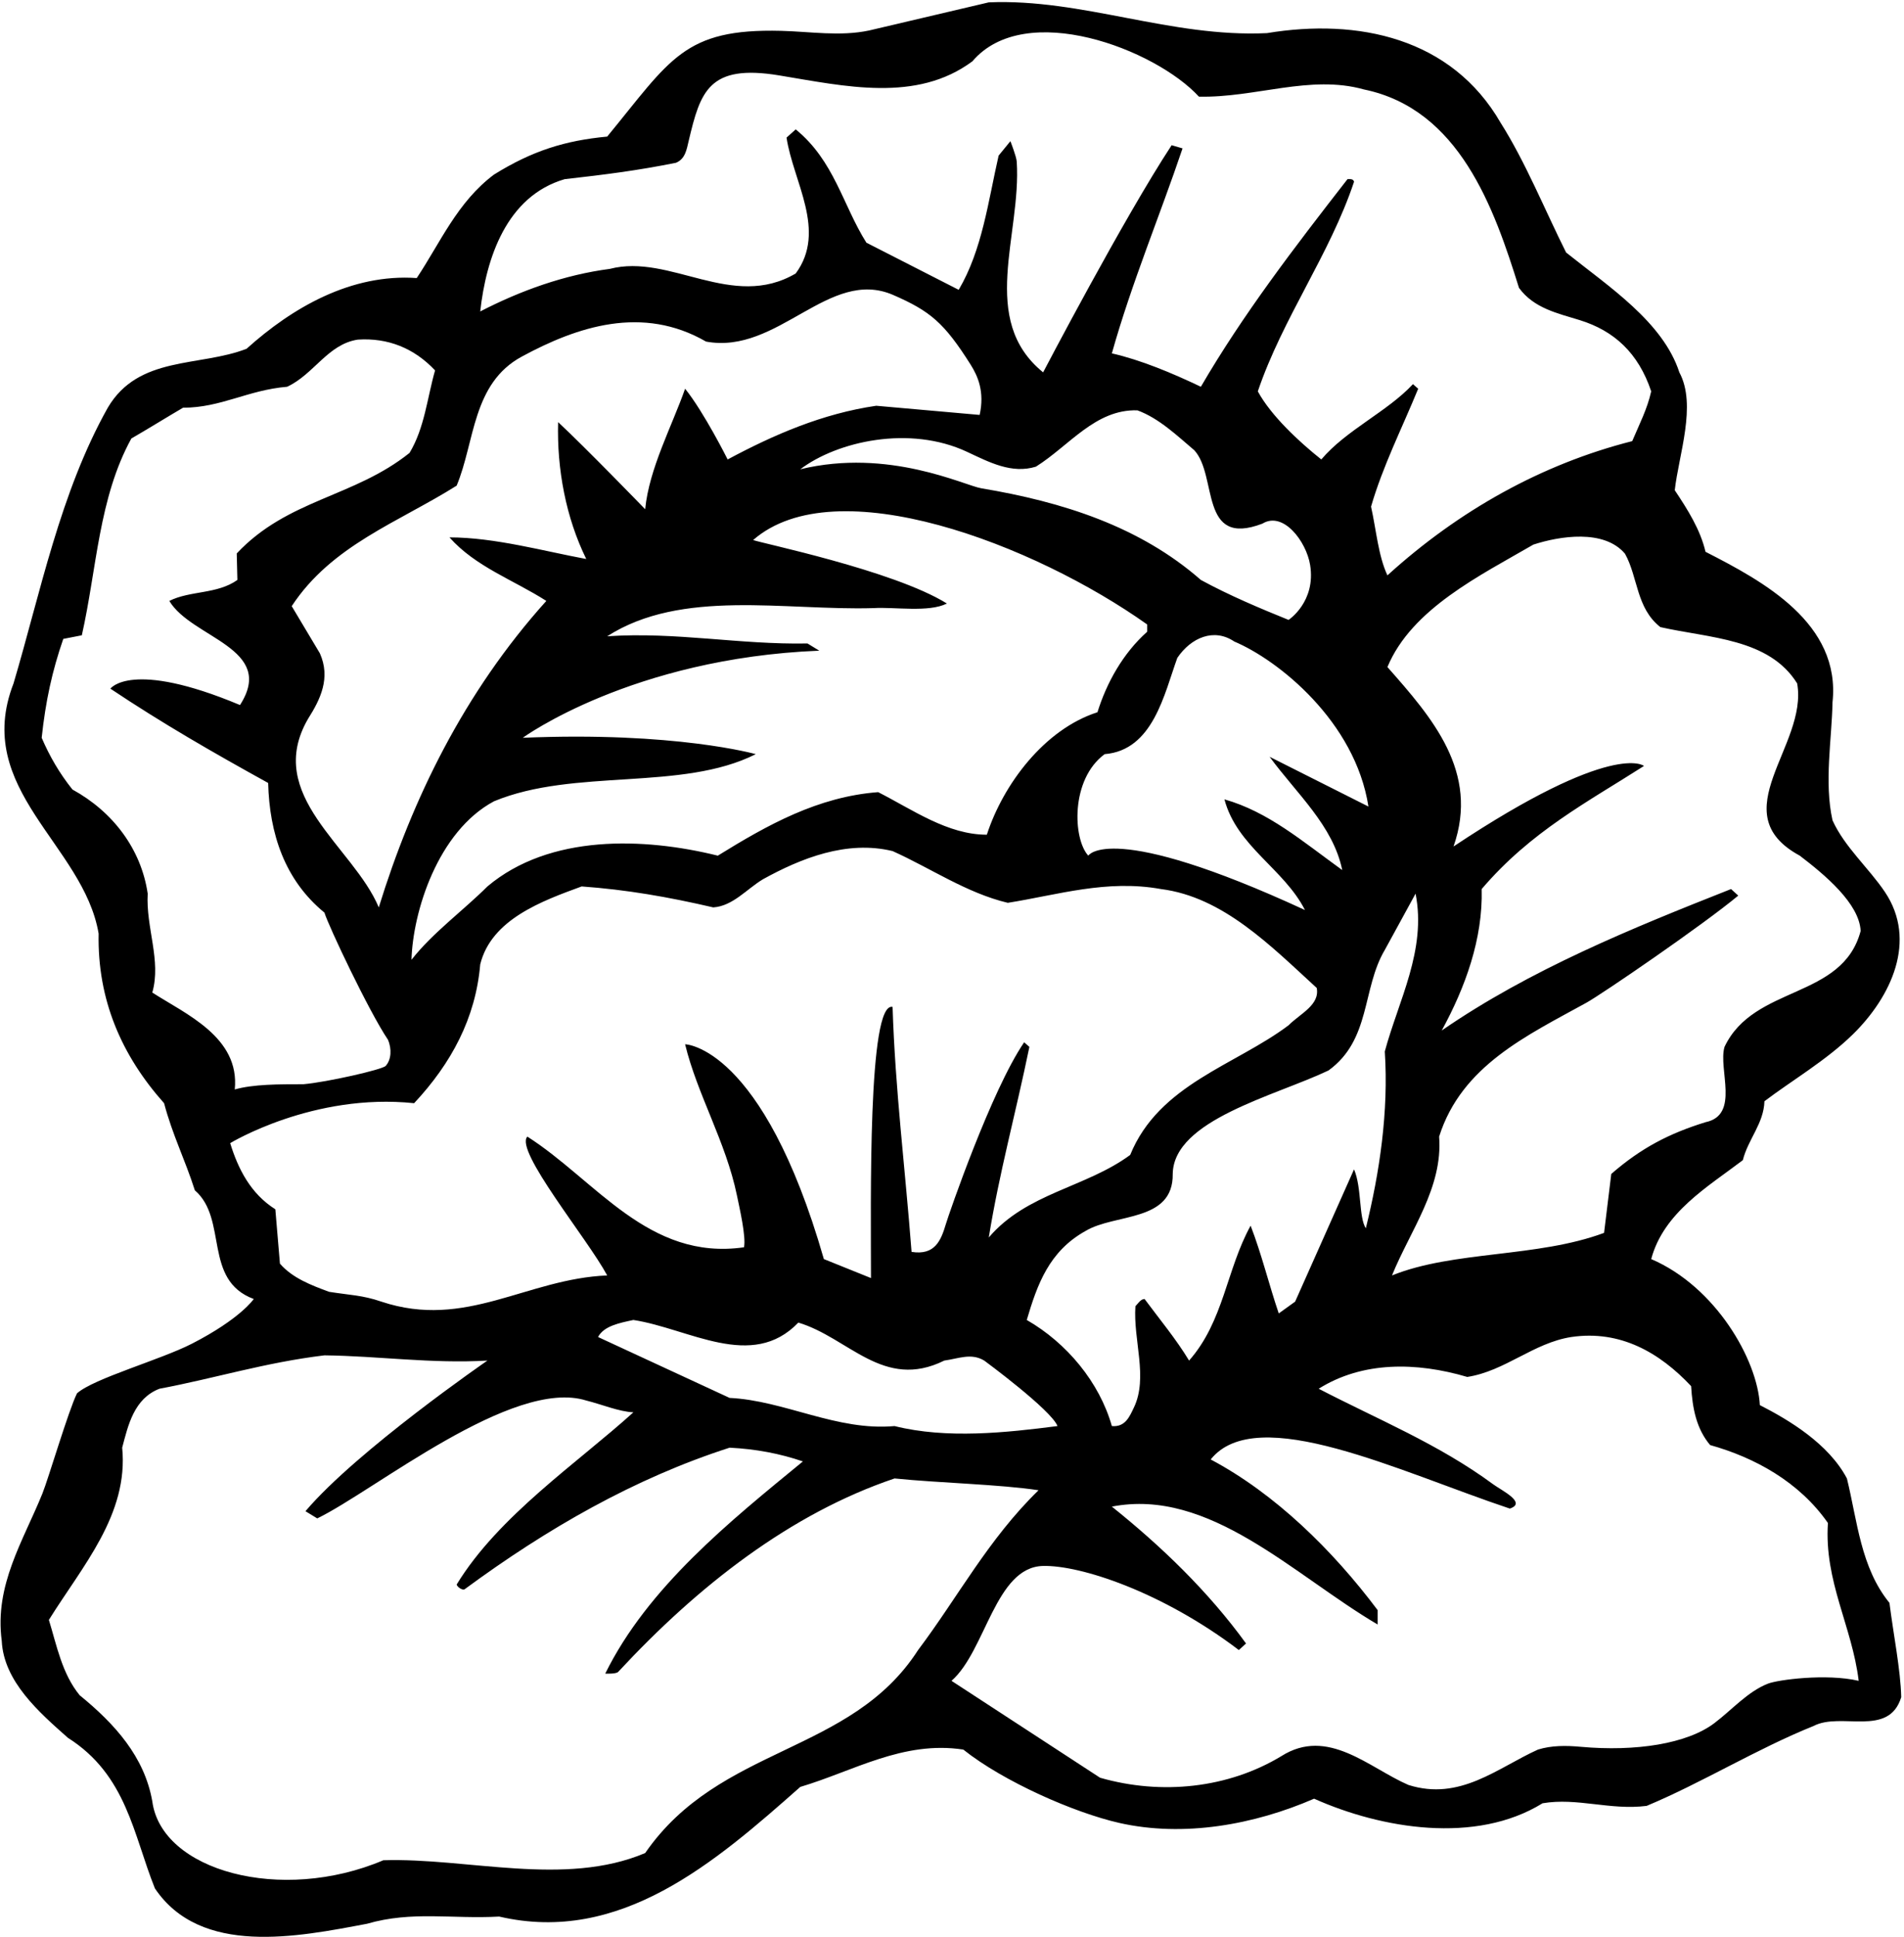 <?xml version="1.0" encoding="UTF-8"?>
<svg xmlns="http://www.w3.org/2000/svg" xmlns:xlink="http://www.w3.org/1999/xlink" width="472pt" height="480pt" viewBox="0 0 472 480" version="1.1">
<g id="surface1">
<path style=" stroke:none;fill-rule:nonzero;fill:rgb(0%,0%,0%);fill-opacity:1;" d="M 468.395 397.145 C 461.254 388.383 460.441 376.863 457.848 366.316 C 453.305 357.719 443.566 351.875 436.266 348.145 C 435.672 336.977 425.395 318.855 409.332 311.961 C 412.414 300.438 423.285 294.109 432.047 287.457 C 433.344 282.266 437.238 278.371 437.402 272.855 C 444.203 267.703 452.746 262.73 459.348 256.258 C 468.816 246.973 475.367 233.051 467.258 220.992 C 463.277 215.074 457.227 209.812 454.277 203.246 C 452.168 193.836 454.113 183.125 454.277 174.039 C 456.387 154.406 437.078 144.02 422.797 136.719 C 421.5 131.203 418.418 126.336 415.172 121.465 C 416.145 112.703 420.688 100.371 416.309 92.258 C 412.25 79.766 398.785 71.004 388.238 62.566 C 382.883 51.855 378.176 40.172 372.012 30.438 C 359.84 9.344 336.637 4.477 314.086 8.207 C 290.23 9.344 268.328 -0.391 245.121 0.582 L 215.43 7.559 C 208.262 9.074 200.844 7.824 193.641 7.641 C 169.473 7.027 166.246 14.734 150.523 33.844 C 140.141 34.82 131.973 37.336 122.453 43.258 C 113.367 50.07 109.148 60.133 103.309 68.895 C 87.082 67.758 72.477 76.195 61.121 86.418 C 49.438 90.961 34.348 88.039 26.719 101.02 C 14.875 122.113 10.008 146.941 3.355 169.332 C -6.867 195.617 20.719 209.25 24.449 231.316 C 24.125 247.703 30.129 261.496 40.676 273.34 C 42.785 281.293 45.867 287.297 48.301 294.922 C 56.578 302.062 50.25 317.152 62.906 321.855 C 62.906 321.855 59.625 326.746 47.598 332.918 C 39.875 336.883 23.219 341.543 19.094 345.223 C 16.984 349.441 11.996 366.391 10.508 370.062 C 5.762 381.793 -1.418 392.719 0.434 406.559 C 0.922 416.617 9.684 424.242 16.824 430.57 C 31.426 439.82 33.047 454.586 38.402 467.891 C 49.762 484.766 73.777 479.898 90.977 476.652 C 102.172 473.41 112.07 475.52 123.754 474.867 C 153.77 481.848 177.297 461.402 198.391 442.742 C 211.535 438.848 223.867 431.219 238.797 433.492 C 248.824 441.469 266.367 449.152 277.461 451.664 C 293.426 455.277 310.922 452.113 325.766 445.66 C 342.48 453.125 365.844 457.02 382.395 446.797 C 390.996 445.336 399.109 448.582 408.195 447.445 C 421.824 441.77 435.453 433.332 449.57 427.652 C 456.387 424.082 468.23 430.57 471.312 420.512 C 471.152 413.695 469.367 404.934 468.395 397.145 Z M 411.602 155.379 C 423.773 158.137 438.539 158.137 445.516 169.332 C 448.273 184.746 426.691 201.461 446.164 212.008 C 452.328 216.711 460.93 223.852 461.254 230.668 C 456.711 247.703 434.805 243.973 427.504 259.387 C 425.883 264.902 431.398 276.262 422.797 278.047 C 413.875 280.805 406.898 284.375 399.434 290.867 L 397.648 305.469 C 381.098 311.637 360.328 309.852 345.074 316.016 C 349.617 304.82 357.73 294.273 356.758 281.617 C 362.309 264.059 378.543 256.57 393.281 248.438 C 397.066 246.348 422.148 229.207 430.91 221.906 L 429.129 220.281 C 404.465 230.02 379.312 240.238 357.406 255.328 C 363.25 244.621 367.629 232.613 367.305 220.281 C 379.477 206.004 393.59 198.703 407.547 189.777 C 407.547 189.777 399.973 183.367 360.328 209.734 C 366.816 191.238 354.973 177.77 343.941 165.277 C 349.941 150.836 366.98 142.559 380.125 134.934 C 386.613 132.824 397.648 131.039 402.84 137.203 C 406.086 143.047 405.598 150.672 411.602 155.379 Z M 338.586 304.332 C 336.801 301.574 337.609 294.273 335.664 289.73 L 321.062 322.508 L 317.004 325.426 C 314.57 318.285 312.785 310.824 310.027 303.684 C 304.023 314.555 303.375 327.375 294.773 337.109 C 291.531 331.754 287.473 326.887 283.742 321.855 C 282.77 321.855 282.117 322.992 281.469 323.641 C 280.883 331.996 284.664 341.277 281.098 348.734 C 280.008 351.016 278.934 353.637 275.629 353.336 C 272.547 342.465 264.434 332.73 254.535 327.051 C 257.129 318.285 260.051 310.012 269.137 304.98 C 276.438 300.602 290.879 302.871 290.719 290.867 C 290.922 277.48 316.031 271.559 329.336 265.23 C 339.883 257.602 337.609 244.945 343.289 235.371 L 350.918 221.418 C 353.676 235.371 346.699 247.867 343.289 260.523 C 344.266 275.449 341.992 290.539 338.586 304.332 Z M 262.16 353.336 C 249.504 354.961 234.738 356.582 221.758 353.336 C 207.48 354.633 194.496 347.008 180.867 346.359 L 148.254 331.27 C 149.715 328.512 153.609 327.781 157.016 327.051 C 170.809 329.16 186.387 339.707 197.906 327.699 C 210.398 331.43 219 344.574 234.09 337.109 C 237.66 336.621 240.742 335.16 243.988 337.109 C 243.988 337.109 260.539 349.277 262.16 353.336 Z M 323.496 225.477 C 275.031 203.109 269.785 212.008 269.785 212.008 C 265.973 207.871 265.328 193.117 273.844 186.855 C 285.852 185.883 288.609 171.93 291.855 163.004 C 295.262 157.973 300.941 155.539 305.973 158.949 C 316.828 163.52 335.949 178.715 339.234 199.836 L 314.734 187.508 C 321.387 196.594 330.473 204.543 332.742 215.578 C 322.848 208.438 314.406 201.137 303.535 198.055 C 306.621 209.734 318.305 215.254 323.496 225.477 Z M 129.594 182.801 C 129.594 182.801 156.582 163.086 203.098 161.219 L 200.176 159.434 C 183.301 159.758 167.727 156.516 150.523 157.648 C 169.023 145.805 194.496 151.32 216.566 150.672 C 221.758 150.348 230.195 151.809 234.738 149.535 C 221.434 141.262 188.008 134.445 186.711 133.797 C 207.172 115.961 256.41 134.859 284.391 154.73 L 284.391 156.516 C 278.387 161.867 274.328 169.172 272.059 176.473 C 258.914 180.691 248.691 194.32 244.637 206.816 C 234.902 206.816 226.301 200.648 217.699 196.27 C 202.773 197.402 190.277 204.383 177.945 212.008 C 159.613 207.465 136.246 206.652 120.832 219.633 C 114.988 225.477 107.203 231.152 102.008 237.809 C 102.336 225.961 108.5 206.004 122.453 198.539 C 142.41 190.266 169.023 196.105 187.359 186.855 C 187.359 186.855 167.398 181.203 129.594 182.801 Z M 198.391 116.273 C 207.559 109.336 225.512 105.289 239.727 111.949 C 245.277 114.547 250.797 117.473 256.805 115.625 C 265.082 110.434 271.57 101.348 281.957 101.672 C 287.312 103.617 291.855 107.996 296.074 111.566 C 301.914 117.895 297.211 135.746 312.949 129.742 C 318.117 126.582 323.809 134.137 324.77 139.934 C 326.289 149.105 319.438 153.594 319.438 153.594 C 312.621 150.836 304.836 147.59 297.695 143.695 C 282.539 130.418 263.391 124.344 243.277 120.988 C 239.059 120.285 220.34 110.961 198.391 116.273 Z M 139.98 44.391 C 150.039 43.258 157.828 42.281 167.562 40.336 C 169.879 39.387 170.215 37.074 170.738 34.855 C 173.625 22.699 175.684 15.809 193.137 18.68 C 209.473 21.367 227.188 25.492 241.066 15.184 C 254.145 -0.184 286.391 12.184 297.211 23.945 C 311.164 24.273 324.793 18.43 338.098 22.16 C 361.789 27.031 370.387 51.531 376.555 71.328 C 380.277 76.406 386.078 77.598 391.652 79.328 C 400.145 81.969 406.16 87.457 409.332 96.965 C 408.355 101.348 406.41 105.078 404.625 109.297 C 382.234 114.977 361.625 126.496 343.941 142.559 C 341.668 137.691 341.18 131.363 339.883 125.523 C 342.805 115.461 347.508 106.215 351.566 96.316 L 350.27 95.18 C 343.941 101.996 333.719 106.539 327.551 113.84 C 322.035 109.461 315.059 102.969 311.812 96.965 C 317.977 78.789 329.66 63.051 335.664 45.039 C 335.504 44.23 334.527 44.391 334.043 44.391 C 320.898 61.266 308.078 77.98 297.695 95.828 C 290.555 92.422 282.77 89.176 275.629 87.555 C 280.496 70.191 287.637 53.152 293.152 36.766 L 290.449 35.98 C 278.602 53.992 258.59 92.258 258.59 92.258 C 242.512 79.215 253.234 58.227 252.047 40.039 C 251.965 38.77 250.477 34.98 250.477 34.98 L 247.559 38.551 C 244.961 49.91 243.5 61.914 237.66 71.812 L 214.781 60.133 C 208.938 50.883 206.828 39.848 197.258 32.059 L 194.984 34.09 C 196.605 44.961 205.047 57.211 197.258 67.758 C 181.516 77.008 166.102 62.727 151.176 66.621 C 139.98 68.082 129.105 71.977 119.047 77.168 C 120.508 64.023 125.535 48.609 139.98 44.391 Z M 129.371 88.344 C 143.164 80.879 159.289 75.547 175.027 84.633 C 192.898 87.949 205.523 66.168 221.43 73.09 C 230.582 77.074 234.059 79.961 240.629 90.367 C 242.398 93.176 244.129 97.066 242.852 102.805 L 217.215 100.535 C 203.91 102.48 191.902 107.672 180.383 113.84 C 180.383 113.84 174.539 102.156 169.836 96.316 C 166.59 105.562 160.91 116.109 159.938 126.172 C 159.938 126.172 145.008 110.758 138.355 104.59 C 138.031 116.273 140.305 128.281 145.332 138.504 C 134.785 136.555 122.617 133.148 111.422 133.148 C 117.91 140.449 127.32 143.695 135.434 148.887 C 114.988 171.605 102.172 198.055 93.898 224.824 C 87.57 209.734 65.34 197.078 76.371 178.094 C 79.457 173.227 82.012 167.953 79.293 161.867 L 72.316 150.188 C 82.215 135.098 98.766 129.414 113.203 120.328 C 117.75 109.461 117.039 94.996 129.371 88.344 Z M 37.754 245.922 C 40.027 237.969 36.133 229.855 36.617 221.418 C 34.996 210.383 28.02 201.137 17.957 195.617 C 14.715 191.562 12.281 187.344 10.332 182.801 C 11.305 173.715 12.93 166.25 15.688 158.301 L 20.285 157.406 C 24.016 140.855 24.449 123.414 32.562 108.648 C 36.781 106.215 41.484 103.293 45.379 101.02 C 54.793 101.02 61.445 96.641 71.18 95.828 C 77.832 92.746 81.238 85.281 88.703 84.145 C 96.168 83.66 102.66 86.254 107.852 91.773 C 105.902 98.586 105.254 106.051 101.523 112.219 C 87.73 123.25 71.344 123.656 58.688 137.125 L 58.848 143.695 C 53.82 147.266 47.164 146.289 41.973 148.887 C 47.488 158.137 68.586 160.57 59.496 174.688 C 32.453 163.355 27.371 170.633 27.371 170.633 C 40.512 179.395 52.684 186.371 66.473 193.996 C 66.797 206.488 70.531 218.012 80.43 226.125 C 81.402 229.367 91.461 250.625 96.168 257.602 C 97.168 259.902 96.996 262.574 95.617 264.094 C 94.758 265.039 80.914 268.148 75.234 268.637 C 69.07 268.637 62.742 268.637 58.199 269.934 C 59.496 256.953 46.031 251.273 37.754 245.922 Z M 57.062 283.238 C 57.062 283.238 77.617 270.719 102.66 273.34 C 111.906 263.445 117.91 252.246 119.047 238.941 C 121.805 227.746 134.461 223.203 144.195 219.633 C 155.395 220.445 165.617 222.23 176.812 224.824 C 181.68 224.5 185.086 220.281 189.145 217.848 C 198.555 212.656 209.914 208.113 221.27 210.871 C 230.684 215.09 239.605 221.258 249.828 223.691 C 262.16 221.742 274.328 217.848 287.797 220.281 C 303.215 222.23 315.059 234.398 326.414 244.785 C 327.227 249.004 322.359 251.113 319.438 254.031 C 306.297 263.93 287.312 268.637 280.172 286.16 C 269.137 294.273 254.535 295.57 245.121 306.605 C 247.719 290.539 251.777 275.938 255.184 259.387 L 253.887 258.25 C 245.773 270.098 235.18 300.922 234.488 303.254 C 233.273 307.355 231.77 311.105 225.977 310.176 C 224.355 289.082 221.922 270.098 221.27 249.488 C 215.105 248.027 215.914 297.844 215.914 316.664 L 204.234 311.961 C 189.035 259.09 169.836 258.738 169.836 258.738 C 172.836 271.141 179.938 282.91 182.68 296.164 C 183.348 299.387 184.98 306.414 184.438 309.039 C 160.746 312.445 147.766 292.488 130.73 281.617 C 127.484 285.023 145.656 306.93 150.523 316.016 C 130.566 316.828 115.477 329.484 94.547 322.508 C 89.84 320.883 86.594 320.883 81.566 320.07 C 77.184 318.449 72.477 316.664 69.395 313.094 L 68.258 299.629 C 62.094 295.734 59.012 289.566 57.062 283.238 Z M 227.598 408.828 C 210.887 434.789 178.434 432.355 159.938 459.129 C 139.98 467.566 115.965 460.266 95.031 460.914 C 69.664 471.676 40.027 463.539 37.754 446.312 C 35.809 435.277 28.504 427.164 19.742 420.023 C 15.363 414.672 14.066 407.691 12.117 401.363 C 20.395 388.059 31.914 375.242 30.289 358.691 C 31.75 353.172 33.211 346.52 39.539 344.086 C 53.332 341.492 65.664 337.598 80.43 335.812 C 93.898 335.973 107.039 337.922 120.832 337.109 C 120.832 337.109 88.543 359.34 75.723 374.43 L 78.645 376.215 C 92.762 369.398 127.105 341.301 145.332 347.008 C 149.227 347.98 153.445 349.766 157.016 349.93 C 143.223 362.422 123.59 375.566 113.203 392.602 C 113.367 393.254 114.699 394.129 115.199 393.758 C 135.684 378.684 157.27 366.293 180.867 358.691 C 187.359 359.016 193.363 360.152 199.039 362.098 C 181.031 376.863 160.586 393.254 150.039 414.672 C 150.039 414.672 152.719 414.812 153.254 414.238 C 173.02 392.93 196.004 375.008 221.758 366.316 C 232.953 367.453 247.883 367.777 257.453 369.238 C 244.961 381.406 237.496 395.688 227.598 408.828 Z M 438.266 417.16 C 433.238 419.137 429.41 423.598 424.992 426.941 C 418.266 432.039 405.555 434.047 391.828 432.801 C 388.207 432.469 384.629 432.453 381.262 433.492 C 371.199 438.035 361.949 446.312 349.133 442.254 C 339.395 438.035 329.176 427.812 317.652 435.113 C 304.512 443.066 287.961 444.852 272.707 440.469 L 235.875 416.457 C 244.355 409.07 246.723 388.305 258.535 387.996 C 267.801 387.754 288.121 394.41 307.105 408.828 L 308.891 407.207 C 299.48 394.227 287.797 383.031 275.629 373.293 C 299.805 368.59 320.574 390.168 341.508 402.5 L 341.508 398.93 C 330.309 384.004 316.031 370.051 300.129 361.609 C 311.578 347.297 347.129 364.73 374.281 373.781 C 378.621 372.336 372.203 369.273 370.176 367.777 C 356.57 357.75 341.414 351.633 326.902 344.086 C 337.773 337.273 351.078 337.434 363.734 341.164 C 373.145 339.707 380.125 332.73 389.535 331.27 C 401.703 329.484 411.441 335.16 419.23 343.438 C 419.555 348.953 420.527 353.984 423.934 358.039 C 434.969 361.125 446.004 367.129 453.141 377.352 C 452.168 391.793 459.145 402.988 460.766 416.457 C 452.707 414.59 440.711 416.199 438.266 417.16 "/>
</g>
</svg>
